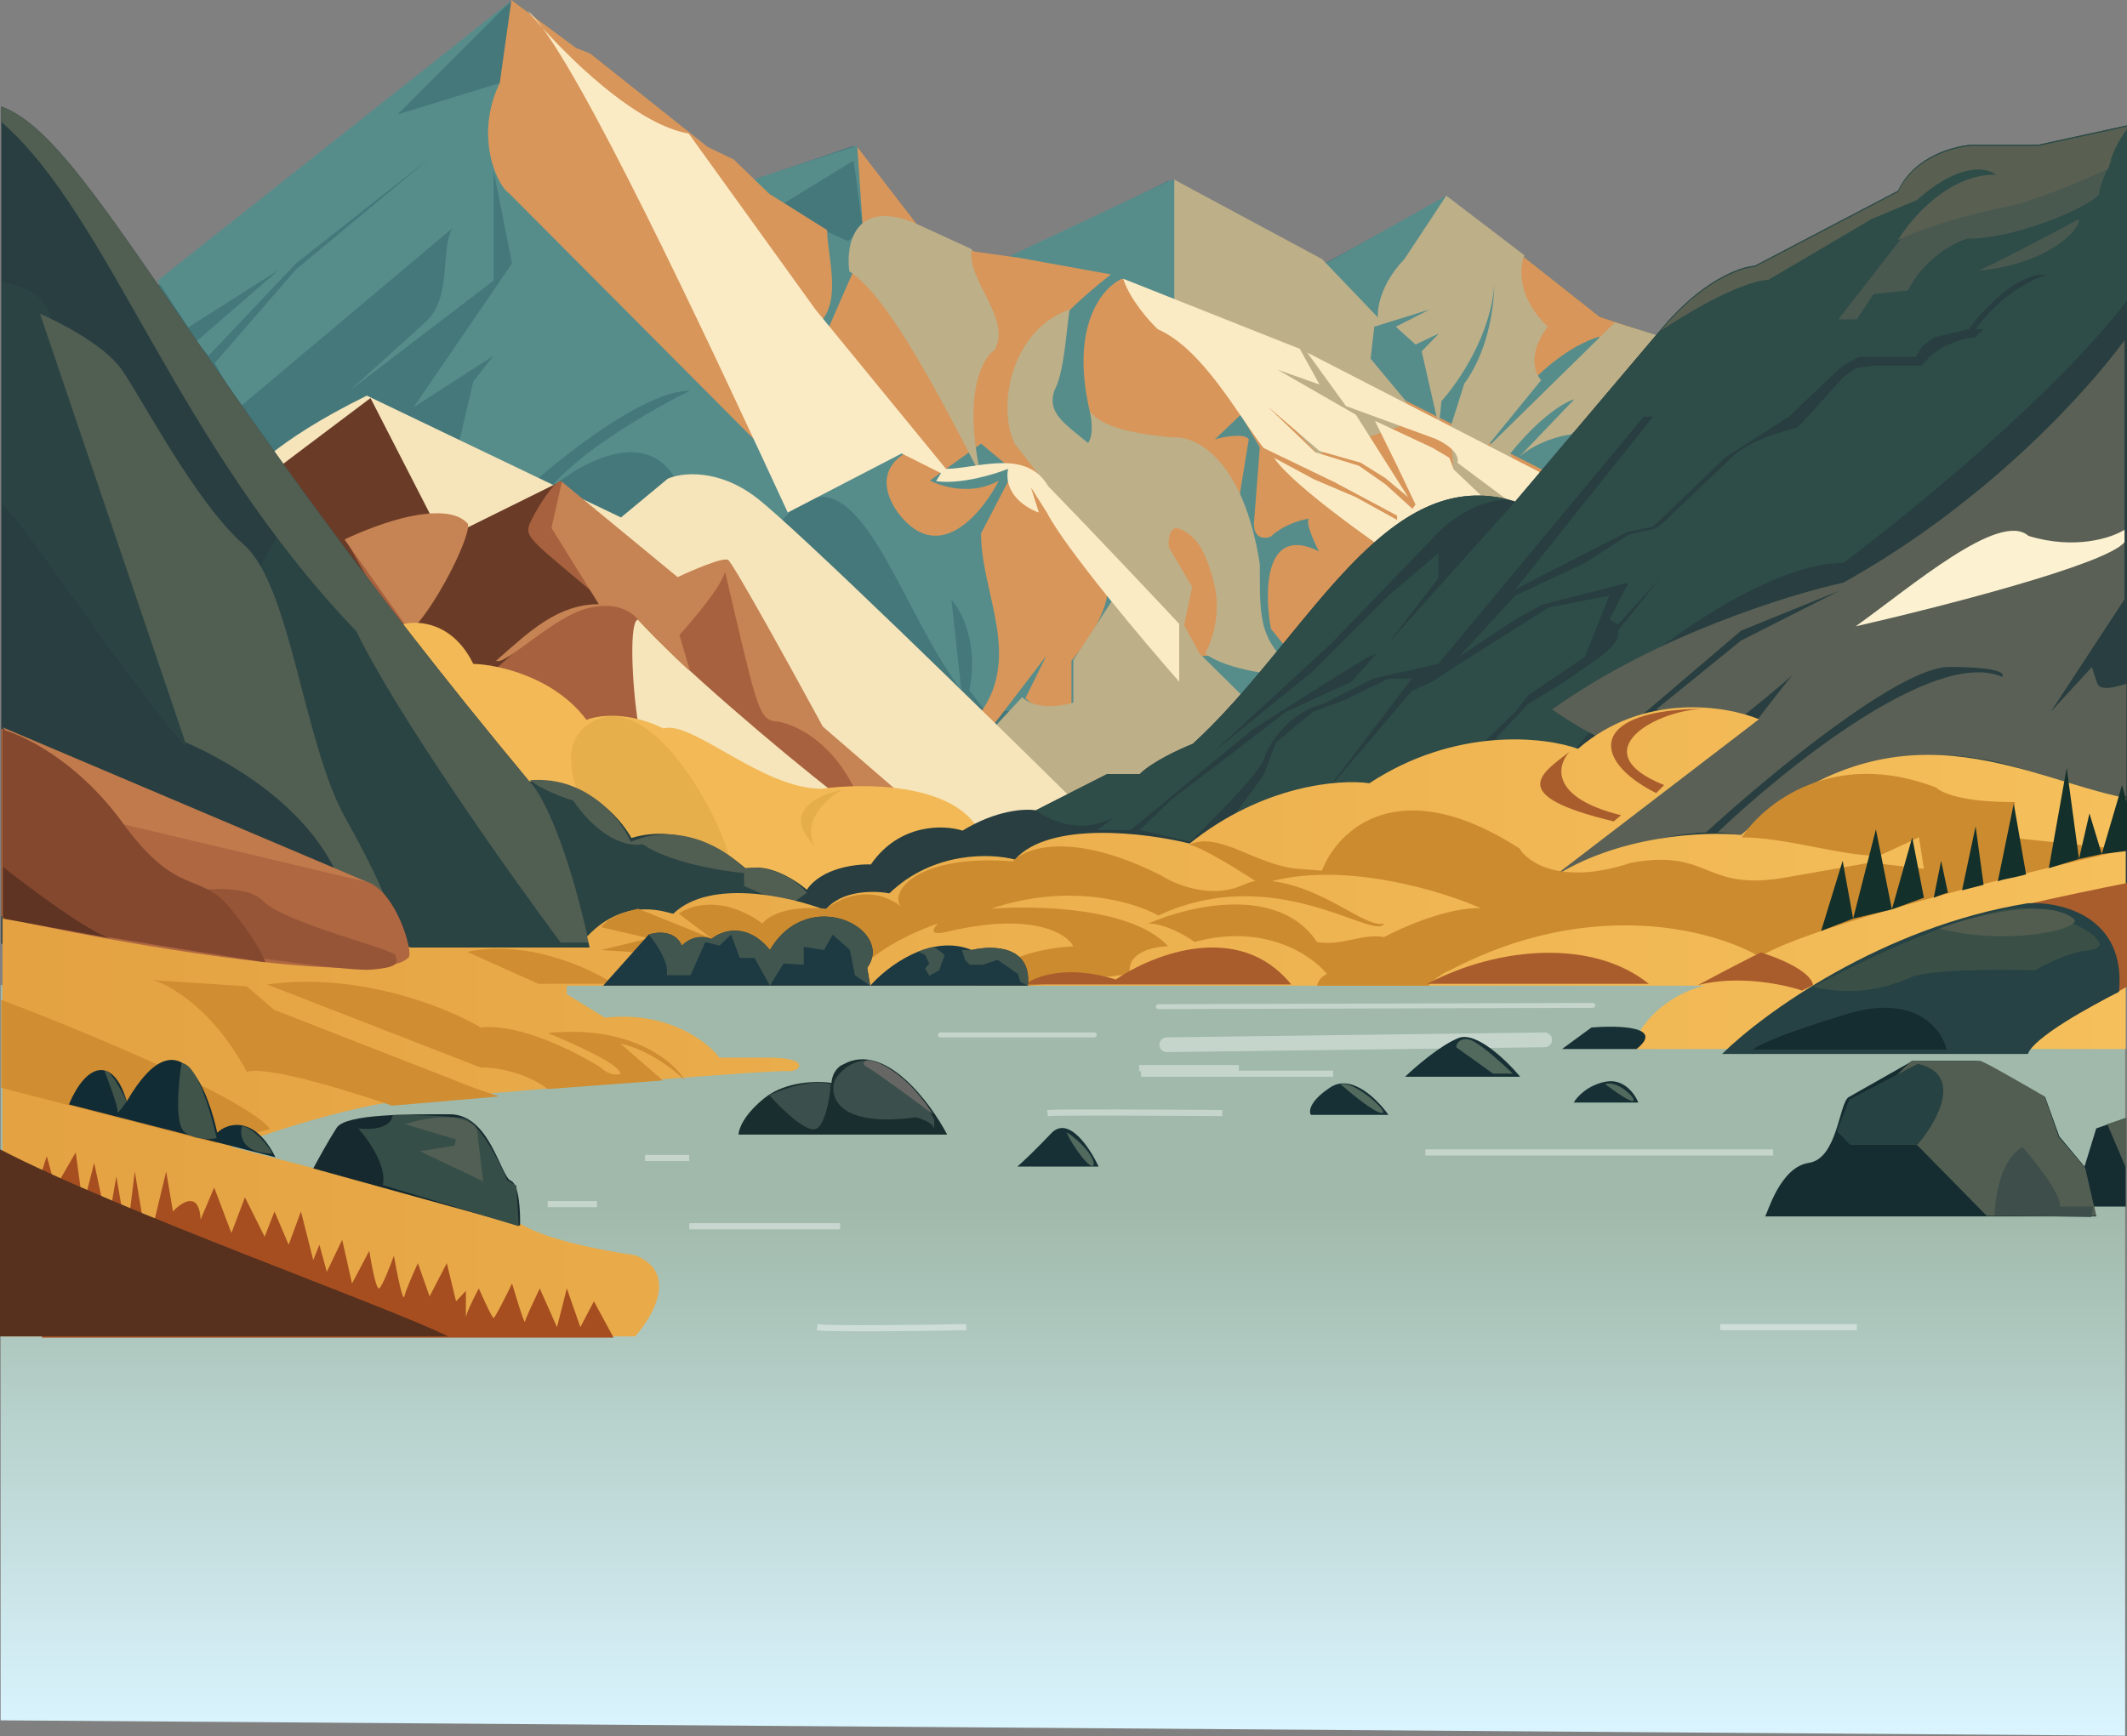 <svg width="1728" height="1411" viewBox="0 0 1728 1411" fill="none" xmlns="http://www.w3.org/2000/svg">
<rect x="0" y="0" width="1728" height="1411" fill="#808080" stroke="none"/>
<path d="M1726.5 800.5H0.5V1398L1726.5 1410.5V800.5Z" fill="url(#paint0_linear_33_131)"/>
<path d="M1294.01 817L941.006 818.051" stroke="white" stroke-opacity="0.4" stroke-width="4" stroke-linecap="round"/>
<path d="M947.922 849L1254.92 845" stroke="white" stroke-opacity="0.4" stroke-width="12" stroke-linecap="round"/>
<path d="M764 841H889" stroke="white" stroke-opacity="0.4" stroke-width="4" stroke-linecap="round"/>
<path d="M560 996.5H682.5M664 1078.5C672 1080.1 748 1079.17 785 1078.5M524 941H560M851 904.5C857 903.7 948.167 904.167 993 904.5M927 872.5H1083M925.5 868H1006.5M1158 936.5H1440.5M1397.5 1078.5C1408.7 1078.5 1476.17 1078.5 1508.5 1078.5M445 978.5H485" stroke="white" stroke-opacity="0.4" stroke-width="5"/>
<path d="M416.5 0.5C323.5 76.5 135.6 229.2 128 232V682H1443.5V304.5L1296.5 256.5L1246 215L1174.5 160.5L1074.5 215L949 147L776 232L693.5 118.5L610 147L416.5 0.5Z" fill="#44787B"/>
<path d="M128 228L416 0L323 93L406 67.5L689 196L701 185.5L693.5 130.5L635.5 166L611.5 146L696 118.5L773 230.5L952 146L1075.5 215L1175 159L1300.5 258.5L1392 286.5L1109.5 597L799.5 576.5L787.5 561C795.1 522.6 781 496 773 487.5L781 561C725 487.5 692 339 626 435L553 398C531 342.8 472.5 375 446 398C470 366.8 532.333 331.333 560.5 317.5C524.9 317.5 460 368.167 432 393.5L372 363.5L384.5 310L401 289L336 331L416 214L401 139V228L284 317.5L346.5 261C367.5 240.5 357.5 203 367.5 185.5L194.5 331L174.5 295L240.5 219L351 127L240.5 214L169.5 289L159.5 277.5L227 219L153 266L128 228Z" fill="#568D8B"/>
<path d="M468 39L415.5 0L406 67.5C385.6 109.1 403 150 413.5 157L624 368.5L741.5 365C707.1 380.6 722.167 409.5 734 422C765.6 456.8 798.833 415.5 811.5 390.5C790.129 402.9 765.262 395.667 755.5 390.5L797 360.5L823.5 382.5L797 433.5C797 483.5 833 537 792 585L804.5 592.5L850 533L833 567.5C845 579.5 863 575.167 870.5 571.5V537C901.3 500.6 902.333 476.167 899 468.5L842.5 378.5C782.1 332.5 854.5 260.5 902.5 223L828 209.5L792 204.5L745 182.5L696.5 119.5L702 200.5L672 269L667.5 260.5C683.5 242.1 672 207 672 187L625 157.5L596 129.5L575 119.5L479.5 43.5L468 39Z" fill="#D8965A"/>
<path d="M889 348C865.8 269.2 894.333 234.167 911.5 226.5L1071.5 290L1271.5 391L1299.5 273.5C1273.9 281.1 1250.17 303.333 1241.5 313.5L1219.5 253.5L1235 206.5L1299.5 257.5L1348.5 273.5L1276.5 409.5L1059.5 544.5L1032.5 511C1027 480.833 1027.1 426 1071.5 448C1067.5 440.333 1060.3 424.3 1063.5 421.5C1057.33 422.333 1042.5 426.4 1032.5 436C1027.17 438.167 1017 438.3 1019 421.5L1023.5 363.5L1008 337L987 357C994.667 354.833 1010.9 351.8 1014.5 357L1004 421.5L987 533H976L911.5 566L889 348Z" fill="#D8965A"/>
<path d="M869 251.5C866.5 265.167 864.9 302.7 856.5 317.5C851 335 862.8 342.8 884 360C887.167 355.167 888 347.5 885.5 334C890.403 342 907.2 351.9 954 355.5C971.667 354.333 1010.3 373.3 1023.5 458.5C1023.5 506 1022.5 521.2 1058.5 550C1039.5 549.5 997 545 979 531C984 522.667 992.5 499.8 986.5 475C979 444 970 435 959 430C950.2 426 949 438 949.5 444.5L968.5 477L962 508L974.5 531L1023.5 579.5L1187.5 494.5L1178.5 347L1189.5 312C1208.21 286.158 1213.56 253.386 1213.99 230.31C1211.79 270.663 1185.75 309.67 1171 326L1169 347L1155 285.5L1169 271L1150 280L1134 265.5L1161.5 251.5L1116.5 265.5L1113.5 291.5L1141 324.5L1150 342L1070.75 369.25L954 244V146L1074 210.5L1119.5 258C1118.67 250.5 1121.8 230.5 1141 210.5L1175 159L1238.5 207.5C1233.5 218.5 1233.9 243.5 1257.5 265.5C1250.67 273.667 1240 293.8 1252 309L1203.5 368.5L1312 262L1356 275.5L1276.5 353C1268.67 353.833 1249.3 358.6 1234.5 371L1279 324.5C1272 326.333 1251.8 337.7 1227 368.5L1244 412.5L1187.5 621.5L872 677L803.5 595.5L830.5 566.5C834.167 570.833 847.6 577.8 872 571V536.5L912 475L824 360C810 330 821.5 268 869 251.5Z" fill="#BDAF88"/>
<path d="M741.5 180.5C693.5 162.1 687.167 199.5 690 220.5C718.5 238.5 757 308.6 797 387C781.8 319.8 798.5 290.167 808 284.5C822.5 259 785 228 789.5 202.5L741.5 180.5Z" fill="#BDAF88"/>
<path d="M440.978 22.97C436.194 17.669 431.987 12.764 428.5 8.5C431.991 11.466 436.189 16.386 440.978 22.97C470.034 55.169 520.346 101.974 559.5 108.5L662.5 251.5L768.5 381C793 381 833.5 364 851.5 395C883.833 428.167 949.6 497.8 958 507V554C928.5 520.411 865.7 445.887 850.5 416.5L837.5 396L844 416.5C834 413.167 815 401.4 819 381C807.833 385.5 780.5 393.8 760.5 391L764.5 384.5L732.5 368.5L640 416.5C588.5 305.194 487.214 86.542 440.978 22.97Z" fill="#FBEBC5"/>
<path d="M1056 283.5L912.5 226.5C917.7 242.9 933.333 260.667 940.5 267.5C977 283.5 1005.5 337 1026.5 364L1084.5 392L1135 419V422.5L1101.5 404L1067.5 389.5L1035 372C1051 396 1127.67 449.333 1164 473L1263 429L1250.5 383.5L1062 286.5L1093.5 330L1166 356.5C1183.6 364.5 1185.33 372.833 1184 376L1229.5 410L1224 417.5L1211 410L1181 381.5L1177.5 372L1164 364L1117 342L1135 378.5L1150 410L1147.5 413.5L1125.5 393.5L1104 378.5L1068.5 367.5L1029.5 330L1072 366.5L1105.5 376L1125.5 388.5L1144 404L1101.5 337L1038 300.5L1072 312.5L1056 283.5Z" fill="#FBEBC5"/>
<path d="M298 321.5C219 360.5 205 385 188.5 394.5L244 682L672 744L881 659C805 583.833 645.2 427.6 614 404C582.8 380.4 553.333 384.167 542.5 389L504.5 420.5L298 321.5Z" fill="#F6E4BA"/>
<path d="M301 323.5C272.833 344.667 215.5 387.8 211.5 391L388.5 640L481.5 558.5L518.5 486.5L494.5 465.5L456 391L360 438.5L301 323.5Z" fill="#6A3B27"/>
<path d="M348.5 419C336.9 415 298.333 430 280.5 438L378.5 612.5L518.5 588.5C513.3 556.1 511 503.5 518.5 503.5C548 537.5 638.333 614 678 644.5L703 641L662.5 591.5L590 459.5L551 479.5L458.5 423.5C458.167 413 460.7 391.4 455.5 391C450.3 390.6 434.833 414.667 430 426.5C426 437 434.5 441.5 492.5 490.5L465.5 495.5L431.5 518L373 570L321 487.5C340.2 458.7 352 424 348.5 419Z" fill="#A7613E"/>
<path d="M280 438.5C305.833 425.833 362 405.5 380 425.5C383.5 432.5 358 486.5 336 510.5L374.992 559.99L403 536.995C429.73 513.358 453.021 491 486.5 491L448 429L456.5 391.5L550.5 469C562.5 463.333 587.5 452.6 591.5 455C595.5 457.4 644.5 546.333 668.5 590.5L731 644.5L694 640.5C673.2 598.9 641.667 586.833 628.5 586C616 583.5 614 571 589 464.5C587 475.3 563.5 503.333 552 516L560.5 545C558.1 544.2 531.833 517.667 519 504.5C515.333 498.632 502.1 488.317 478.5 494C449 501.104 411 540.995 403 536.995C394.201 544.775 385.03 552.694 375 560L374.992 559.99L369.5 564.5L280 438.5Z" fill="#C68353"/>
<path d="M384.5 539.5C367.7 505.1 338.833 503.833 326.5 507.5L384.5 705.5L745.5 767.5L795.5 675C774.3 636.2 701.333 636.167 667.5 641C619 641 562 585 539 592C509.8 577.6 485.167 581.333 476.5 585C450.1 549.8 404.167 540 384.5 539.5Z" fill="#F2B956"/>
<path d="M684 642C672.333 648.333 651.5 666.2 661.5 687C634.3 659.4 665.167 645.5 684 642Z" fill="#E6AE4A"/>
<path d="M484.5 585C432 608.5 496.5 691 496.5 695.5C527.167 709.333 589.7 732.4 594.5 714C600.5 691 537 561.5 484.5 585Z" fill="#E7AF4B"/>
<path d="M1656.5 117.5L1730 101.5V755L1 767V86.5C73 113 148.5 296.5 430 635C474 631 503.667 664 513 681C553 668.6 592 692.833 606.5 706.5C623.3 700.5 646.167 715 655.5 723C667.5 705.4 695.167 702 707.5 702.5C730.7 668.9 766.833 670.167 782 675C809.2 658.2 833 657 841.5 658.5L899.5 629H926C936 619 958.833 608.5 969 604.5C1062 519.5 1124.5 374.5 1231 407.5L1349.5 267.5C1382.3 227.9 1413.83 216.667 1425.5 216L1542 155C1555.6 126.2 1589 118 1604 117.5H1656.5Z" fill="#283E40"/>
<path d="M1656.5 117.5L1730 101.5V241.5C1673.2 317.9 1551.33 417.333 1497.5 457.5C1446.3 457.5 1373.17 506.5 1343 531L1275.5 614.5L994.5 673.5L1026.5 630L1036.5 603.5L1066.5 578.5L1093 568.5L1128 551.5H1147L1075 646L1147 561.5L1163.5 554L1189.5 537L1258.5 493.5L1307.5 484L1287.5 534L1241.5 565L1231 578.5L1198 610.5H1205.5L1241.5 572L1271 554L1299.5 534C1314.3 523.6 1315.67 515.333 1314.5 512.5L1348.5 470L1314.5 507.5L1307.5 503.5L1323 473.5L1252.5 491.5L1231 503.5L1185 534L1231 484L1287.5 457.5L1323 434.5L1345 429.5L1351.5 424.5L1407 371.5C1419.8 358.7 1448 350.167 1460.5 347.5L1497.5 306.5L1508 299L1524 297H1561.5C1573.5 280.2 1595.5 274.667 1605 274L1611.5 267.5H1605C1625 239.5 1651.67 226.5 1662.5 223.5C1639.7 220.7 1611 251.667 1599.5 267.5L1585 271L1571.5 274L1561.5 281.5L1556.5 290H1519.5H1510.5L1497.5 297L1487 306.5L1453.5 338.5L1402 371.5L1343 428L1321.5 432.5L1231 479L1343 338.5H1335.5L1168.5 539.5L1115.5 551.5L1075 572C1047 579 1030.5 604.5 1026.5 617.5C1023.3 627.9 985.5 666.167 967 684L926 674.5L952.5 649L998 614.5L1044.5 578.5L1098 554L1118.5 531L1111.5 534C1092.3 545.2 1040.83 578 1017.5 593L918.5 674.5H891.5L905.883 663.579C879.774 678.667 852.968 667.388 841.5 658.5L899.5 629H926C936 619 958.833 608.5 969 604.5C973.573 600.321 978.072 595.996 982.506 591.555C1066.49 507.438 1127.2 381.434 1224.8 405.766C1225.37 405.907 1225.93 406.053 1226.5 406.204C1198.1 405.167 1172.67 426.969 1163.5 438L1082 522.5L986.5 610.5L1066.5 545.5L1128 484L1168.5 449.5V470L1128 522.5L1231 407.5L1349.5 267.5C1382.3 227.9 1413.83 216.667 1425.5 216L1542 155C1555.6 126.2 1589 118 1604 117.5H1656.5Z" fill="#2E4C48"/>
<path d="M1705.5 157C1705.5 151.4 1712.17 136.667 1715.5 130L1640.5 141L1562 171.5L1493.5 259.5H1508.5L1522 239L1550 236C1563.2 210 1587.5 197.167 1598 194C1642 194 1705.5 164 1705.5 157Z" fill="#4A5950"/>
<path d="M1606.63 219.989C1610.9 219.366 1663.13 191.841 1689 178C1689.26 189.324 1659.16 215.557 1606.63 219.989C1606.58 219.996 1606.54 220 1606.5 220C1606.54 219.996 1606.59 219.993 1606.63 219.989Z" fill="#4A5950"/>
<path d="M1656.5 118.5L1730 102.5C1725.5 107.667 1715.8 121.8 1713 137C1695.83 145.167 1655.2 162.8 1630 168C1613 171.167 1571.6 181 1542 195C1552.83 177 1583.9 141.2 1621.5 142C1614.5 136 1591.9 131.7 1557.5 162.5L1520.5 178L1436.5 227.5C1428.67 227.167 1400.3 234.9 1349.5 268.5C1382.3 228.9 1413.83 217.667 1425.5 217L1542 156C1555.6 127.2 1589 119 1604 118.5H1656.5Z" fill="#596052"/>
<path d="M197.5 486.5L228.5 429.5L415 632.5L476 647.5L511.5 683L607.5 709L643 746L619 771C461.833 780.167 312.9 802.4 308.5 800C304.1 797.6 302.667 756.667 302.5 736.5L197.5 486.5Z" fill="#2A4343"/>
<path d="M1 86.5C73 113 148.5 296.5 430 635C438 642 458.9 678 478.5 766H455.5C413.833 710 322.3 581 289.5 513C141 358 89.881 176.5 1 99V86.5Z" fill="#515E52"/>
<path d="M1.5 229.5C13.667 230.833 38.6 238.5 41 258.5C55.167 270 85.2 303.1 92 343.5C108.5 367.5 145.6 416.1 162 418.5C172.667 424.167 192.6 440.5 187 460.5C180.529 483.61 175.34 521.674 190.391 543.491C192.017 545.294 193.4 546.999 194.5 548.5C192.988 546.95 191.622 545.275 190.391 543.491C181.183 533.279 164.179 519.94 146.5 523C140 524.125 142 540.2 156 561C159.167 571.5 162.4 595.2 150 606C95.5 542 9.1 410.4 1.5 410V229.5Z" fill="#2B4443"/>
<path d="M99 300.5C85.4 280.9 49 262 32.5 255L150.5 603C251.7 648.6 279.667 711.333 281 737L323 756.5C320.5 746.5 308.6 714.3 281 665.5C246.5 604.5 236.5 476 198 442.5C159.5 409 116 325 99 300.5Z" fill="#515E52"/>
<path d="M604.5 705.5C630.1 702.3 649.167 717.5 655.5 725.5L641 736L604.5 720V709.5C585.833 707.833 543.2 700.8 522 686C513 688.333 489.1 684.5 465.5 650.5C458 648.333 440.5 642 430.5 634C476.9 630.4 504.5 665.833 512.5 684C553.7 666.8 591 691.167 604.5 705.5Z" fill="#515E52"/>
<path d="M1497.5 473.5C1617.5 406.7 1698.5 314.167 1726 276.5V487L1666 578.5L1699.5 542C1700 543.833 1701.6 549.1 1704 555.5C1706.4 561.9 1719.83 558.167 1727.5 555.5V647C1718.7 649.8 1678 636.833 1657.5 630C1539.9 584.8 1446.5 643.833 1414.5 679C1408.58 677.507 1402.17 676.694 1395.43 676.445C1447.78 626.4 1571 526 1626.5 550C1629.17 547.333 1624.3 542 1583.5 542C1542.7 542 1434.83 631.63 1386 676.445C1341.72 677.969 1287 699.864 1261 713C1279.4 686.6 1379 617.667 1426.5 586.5C1434.62 575.825 1448.11 558.34 1456.07 548.715C1445.2 558.54 1423.16 576.424 1410.5 586.5L1345.5 576.5L1414.5 520.5L1494.5 480L1414.5 512.5L1309.5 602C1299.5 602 1273 585 1261 576.5C1343.4 517.3 1453 483.167 1497.5 473.5Z" fill="#5A6055"/>
<path d="M1648 435.5C1624.4 414.7 1552.5 477 1507.5 509C1574.67 493.667 1712.4 458.5 1726 440.5V430.5C1715.83 437 1686 447.1 1648 435.5Z" fill="#FCF2D1"/>
<path d="M1414.5 678.5C1541.5 564 1643.5 632 1727 648.5V852.5H1327L1333.5 836C1349.5 812.4 1374.83 802.833 1385.5 801H460.5V808L491.5 827C542.3 821.4 574.667 846.333 584.5 859.5H628C658 860.3 650 870.5 641.5 870.5C631.5 868.9 447.667 884.167 357 892C307 891.2 223.5 918.333 188 932L419.5 992C437.1 1006.4 491.167 1016.67 516 1020C551.2 1034 530.667 1069.83 516 1086H2V698.5L334 770H479L477 761C509 727 543.5 742.5 547 742.5C577 713.7 641.833 728.5 670.5 739.5C683.7 723.1 710.667 723.667 722.5 726C758.1 691.6 805.333 693.333 824.5 698.5C852.5 666.9 930.833 676.667 966.5 685.5C1025.7 637.9 1088.5 633 1112.5 636.5C1182.5 590.5 1254.67 598.667 1282 608.5C1335.2 562.5 1402.17 573.333 1429 584.5L1260 714C1314 678.4 1385.5 675.5 1414.5 678.5Z" fill="url(#paint1_linear_33_131)"/>
<path d="M1415 680.5C1432.5 653.5 1488.6 607.6 1573 640C1577.16 644.447 1595.5 652.056 1637 651.792L1631.5 680.5L1727 690.5C1645.33 708.833 1471.5 751.9 1429.5 777.5C1393.5 756 1292.8 728.1 1178 788.5C1175.5 789.167 1168.5 792.6 1160.5 801H1070C1070.33 798.833 1072.4 793.9 1078 791.5C1065.83 776.333 1027.3 749.9 970.5 765.5C963.667 760.5 946.6 750.5 933 750.5C965.667 736 1038.8 718.7 1070 765.5C1090.5 769 1106.5 758.3 1124.5 761.5C1139.67 753.333 1176.6 737.2 1203 738C1171.83 724.167 1094.3 700.4 1033.5 716C1078 722 1109 754.5 1124.5 750.5C1117 765.5 1036.5 699.5 941 744C922.167 733.167 868.6 716.9 805 738.5C841.167 735.5 920.6 737.4 949 769C937.333 769.167 914.8 773.9 918 791.5L836.5 801H795C800.333 791.5 823.2 771.8 872 769C866.5 758.333 838.4 741 770 757C763.5 758.833 752.8 760.1 762 750.5C748.667 754.833 717.6 768 700 786L488.5 772L527.5 762.5L488.5 753.5C490.333 750.167 498.9 742.5 518.5 738.5L578 762.5L551.5 742.5C560.833 735.5 587.5 727.3 619.5 750.5C623 745.167 638.3 735.3 671.5 738.5C681.523 729.932 707.288 718.04 732.188 736.678C721.652 725.428 744.979 693.592 823 700C833.167 688.667 871.5 675.1 943.5 711.5C954.833 718.833 983.8 730.7 1009 719.5C1011.5 718.333 1017.2 716 1020 716C1005.5 706.5 974.4 687.3 966 686.5C990.5 675 1020 703 1054 706L1074 707.5C1086.33 675 1135.7 625.9 1234.5 689.5C1241.33 701.167 1269.1 719.8 1325.5 701C1390 689.5 1383.8 725 1451 713L1519.5 701L1563 706L1559 680.5L1526.5 695.5C1495 695.5 1451 680.5 1415 680.5Z" fill="#CC8B2F"/>
<path d="M1352 638C1284 610.8 1346.5 576 1386 576C1290.5 576 1291.9 617.7 1345.5 644.5L1352 638Z" fill="#AA5D2C"/>
<path d="M906.5 796C866.5 783.6 840.833 793.5 833 800H1049C1006.6 747.6 936.333 775.5 906.5 796Z" fill="#AA5D2C"/>
<path d="M1473 800.5C1471 788.9 1443.83 778 1430.5 774C1424.67 776.833 1406.3 786.1 1379.5 800.5C1412.3 792.1 1449.5 800 1464 805L1473 800.5Z" fill="#AA5D2C"/>
<path d="M1159.5 799.5H1339.5C1295 763.5 1218.7 768.3 1159.5 799.5Z" fill="#AA5D2C"/>
<path d="M1317 662.5C1259 648.1 1264.83 622.167 1275 611C1251.5 629 1223.5 646.5 1311 667.5L1317 662.5Z" fill="#AA5D2C"/>
<path d="M1575.5 755.5C1591.1 745.9 1684 726.167 1728.5 717.5V801.5L1665.5 836.5L1575.5 755.5Z" fill="#AA5D2C"/>
<path d="M200.5 801.5L124 796.5C138.333 800.333 173.7 820.6 200.5 871C216.9 865.8 286 887.167 318.5 898.5L405.5 891L387.5 885L222.5 820.5L200.5 801.5Z" fill="#D08D31"/>
<path d="M390.5 867.5L217 800C291.8 789.6 363.833 819 390.5 835C422.1 831.4 468.667 855.167 488 867.5C495.2 874.3 501.667 873.667 504 872.5C504 865.033 464.667 847.389 445 839.5C512.2 832.7 547.333 862.333 556.5 878C535.7 858 512.833 849.667 504 848L538.5 878L445 885C425.4 870.2 400.5 867.167 390.5 867.5Z" fill="#D08D31"/>
<path d="M219.5 917.5C199.9 892.3 65.667 837 1 812.5V884L176 929L219.5 917.5Z" fill="#D08D31"/>
<path d="M437.5 799.5L379.5 773.5C427.5 763.1 478.833 786.5 498.5 799.5H437.5Z" fill="#D08D31"/>
<path d="M769.5 922H600C600 917.667 604.3 905.6 621.5 892C638.7 878.4 664.667 878.333 675.5 880C676.3 870.4 682.167 866 685 865C718.6 846.2 755.333 895.167 769.5 922Z" fill="#192E2E"/>
<path d="M490 801L527 759.5C533.667 757.167 548.4 755.7 554 768.5C557.167 764.833 566.4 758.6 578 763C586 756.333 606.7 748.8 625.5 772C657 718.5 727.3 755.3 704.5 786.5L707 801C720.5 785.667 755.9 758.4 789.5 772C806.167 768 838.6 768.2 835 801H707H490Z" fill="#1D3942"/>
<path d="M527 759.5C533.667 757.167 548.4 755.7 554 768.5C557.167 764.833 566.4 758.6 578 763C586 756.333 606.7 748.8 625.5 772C657 718.5 727.3 755.3 704.5 786.5L707 801C714.542 792.434 728.92 780.142 746 773.334C750.191 771.663 754.545 770.323 759 769.448C768.888 767.507 779.277 767.862 789.5 772C806.167 768 838.6 768.2 835 801L829 798L827 791.5L810.5 780L798.5 784H788L784 780L781.5 772H789.5C779.277 767.862 768.888 767.507 759 769.448L767.5 776L763 788.5L755 793L751.5 787L755 783L751.5 776L746 773.334C728.92 780.142 714.542 792.434 707 801L694.5 792.5L690.5 772L676.5 759.5L669.5 772L653 769.448V784L636.5 783L625.5 801L613 778.5H601L594 759.5L584.5 768.5L573 765.5L561 792.5H541.5C544.3 783.7 533 766 527 759.5Z" fill="#41564E"/>
<path d="M1647.5 856.5C1651.9 843.3 1698.67 817.333 1721.5 806C1727.5 744.8 1674.67 732.5 1647.5 734C1528.7 753.2 1432.33 823.667 1399 856.5H1647.5Z" fill="#274244"/>
<path d="M1469.5 945C1446 948.5 1436 986 1434 988.5H1703L1701.12 980.5H1727V908.5L1703 917L1693.5 948L1673 923.5L1661.5 891.5L1605.5 862H1554C1539.33 870.333 1508.4 887.9 1502 891.5C1494 896 1493 941.5 1469.5 945Z" fill="#152D31"/>
<path d="M1727.5 908.5L1712 913.5L1727.5 950V908.5Z" fill="#535E52"/>
<path d="M1503.5 930L1493 919.5L1553 862H1608.5C1610.9 862 1644.5 881.333 1661 891L1672.5 924L1694 949L1703 988H1614L1557 930H1503.5Z" fill="#535E52"/>
<path d="M1492.5 918.5L1502.5 893.5L1558 864.5C1595.6 872.9 1573.67 911.667 1558 930H1502.5L1492.5 918.5Z" fill="#274242"/>
<path d="M1643 932C1621 945.5 1620.5 985.5 1620.5 987.5L1699 989L1700.5 980.5H1673.5C1675.1 971.3 1653.83 944.333 1643 932Z" fill="#3E4F4B"/>
<path d="M1581.5 853H1424C1426.33 850.333 1444.9 840.8 1500.5 824C1556.1 807.2 1577.67 836.333 1581.5 853Z" fill="#152D31"/>
<path d="M1658.5 740C1624.5 727.6 1520.67 776.167 1473 802C1509 810 1534.5 802 1553 794C1567.8 787.6 1626.17 787.667 1653.5 788.5C1661.17 783.833 1680.2 774.1 1695 772.5C1709.8 770.9 1706.17 765.167 1702.5 762.5C1702 760.167 1692.5 752.4 1658.5 740Z" fill="#3A5046"/>
<path d="M1575.5 754.5C1602.67 744.5 1662.5 728.9 1684.5 746.5C1694.5 754.5 1631.1 769.3 1575.5 754.5Z" fill="#525D50"/>
<path d="M1479.5 756.5L1497 699.5L1505.5 746.5L1524 674L1537 739L1553.5 680.5L1563 729.5H1571L1577 699.5L1582.5 725.5L1594 723.5L1605 671.5L1611.5 719L1623 716.5L1636 653L1646 710.5L1664.5 705.5L1679 624L1689 698L1697.5 661L1707.5 694L1724 638L1728 653V691.5L1707.5 694L1689 698L1664.5 705.5L1646 710.5C1639.17 712.833 1623.31 715 1623 716.5L1611.5 719L1594 723.5L1582.5 725.5C1581.3 725.5 1574.33 728.167 1571 729.5H1563L1537 739L1505.5 746.5L1479.5 756.5Z" fill="#13302B"/>
<path d="M296 716C276 711.6 91 631.5 1 592V744.5C30.5 754.5 305.5 807 332 778C336.117 773.495 321 721.5 296 716Z" fill="#AE6741"/>
<path d="M299 717L2 591L73.5 663.5L299 717Z" fill="#C07A4B"/>
<path d="M213.5 732C199.1 717.2 156.833 722.833 137.5 727.5L104.5 762.5C161.333 771.667 280.2 789.6 301 788C327 786 322 781.5 321.5 776.5C321 771.5 231.5 750.5 213.5 732Z" fill="#975537"/>
<path d="M99.5 668.5C63.5 618.9 19.5 597.5 2 593V745C14.4 750.2 149.5 771.833 215.5 782C214.5 777.833 207.5 763.3 187.5 738.5C162.5 707.5 144.5 730.5 99.5 668.5Z" fill="#84482F"/>
<path d="M90 762.5C72.8 758.1 24.5 722 2.5 704.5V746.5L90 762.5Z" fill="#5F3423"/>
<path d="M1287 852L1306 835H1293L1270 852H1287Z" fill="#52695D"/>
<path d="M675 881C659.4 876.6 635.167 885.167 625 890C634.167 900.333 654.5 920.3 662.5 917.5C670.5 914.7 674.167 892 675 881Z" fill="#3B504C"/>
<path d="M729.5 875C704.7 849.8 684.833 866.5 678 878C673.667 891.5 680.8 916.4 744 908C749 909.167 759 912.8 759 918V910.5C759.5 909.167 754.3 900.2 729.5 875Z" fill="#3B504C"/>
<path d="M758 905.5C736.4 871.9 713.667 862.167 705 861.5C702.5 862.167 699 864.3 705 867.5C711 870.7 742.833 894.167 758 905.5Z" fill="#666764"/>
<path d="M892.5 948H826.5C829.833 945.167 840 935.8 854 921C868 906.2 885.5 932.833 892.5 948Z" fill="#163035"/>
<path d="M1128 906H1065C1063.17 903.167 1063.8 894.7 1081 883.5C1098.2 872.3 1119.5 893.833 1128 906Z" fill="#163035"/>
<path d="M1331 896H1278.5C1281 891.5 1289.7 881.8 1304.5 879C1319.3 876.2 1328.33 889.167 1331 896Z" fill="#163035"/>
<path d="M1235 875H1141.5C1150 866.833 1170.6 849.1 1185 843.5C1199.4 837.9 1224.33 862.167 1235 875Z" fill="#163035"/>
<path d="M866.5 920C870.167 930 888.5 955.008 888.5 945.5C888.5 939.5 877.5 927 866.5 920Z" fill="#52695D"/>
<path d="M1089 881C1097.67 888.667 1116.5 904.1 1122.5 904.5C1130 905 1100.5 878 1089 881Z" fill="#52695D"/>
<path d="M1304 881C1311 886.333 1325.4 896.5 1327 894.5C1329 892 1313.5 877.5 1304 881Z" fill="#52695D"/>
<path d="M1192.5 844.5C1185.3 843.7 1183.17 848.5 1183 851L1213 872.5H1229C1219.83 863.5 1199.7 845.3 1192.5 844.5Z" fill="#52695D"/>
<path d="M1293 835L1269 852.5H1329.5C1352.7 834.1 1314.83 833.167 1293 835Z" fill="#163035"/>
<path d="M415 959.5C421.8 962.3 422.833 985 422.5 996L254.5 949.5C258.333 942.333 267.5 925.7 273.5 916.5C281 905 333 905.5 365.5 905.5C398 905.5 406.5 956 415 959.5Z" fill="#16292E"/>
<path d="M103 895C92.6 859.4 71 862 56 897.5L223.809 940.451C206.609 906.051 184.667 912.5 176.5 920.5C170.9 894.5 148 817.5 103 895Z" fill="#122C35"/>
<path d="M291 917C313.4 919.4 319 910.667 319 906C332.333 906 362.3 906.5 375.5 908.5C388.7 910.5 405.333 943 412 959L419.5 963.5L421.5 996.5L311 963C314.6 947.8 299.167 926 291 917Z" fill="#364E48"/>
<path d="M370.5 926L329 913.5C367.8 901.9 384.167 911.333 387.5 917.5L392.5 960L341 935.5L369 931L370.5 926Z" fill="#525F54"/>
<path d="M95.5 903.5C96.3 900.7 88.833 880.333 85 870.5C88.6 867.7 98.5 885.667 103 895C100.167 899 94.7 906.3 95.5 903.5Z" fill="#405449"/>
<path d="M196.5 915.5C194.5 922.667 196.6 937.1 221 937.5C217 927.5 200 913.5 196.5 915.5Z" fill="#405449"/>
<path d="M149.5 919.5C141.9 912.7 145 879.667 147.5 864C159.9 864 171.667 904.667 176 925C170.333 926 157.1 926.3 149.5 919.5Z" fill="#405449"/>
<path d="M38 939.5L34 952V1087H498.5L482.5 1057.5L471.5 1078.5L460.5 1047L452.5 1078.5L438.5 1047C434.667 1055 426.9 1071.6 426.5 1074C426.1 1076.4 419.333 1054.33 416 1043C411.5 1052.33 402.2 1071 401 1071C399.8 1071 392.5 1055 389 1047C385.5 1053.5 378.5 1067.4 378.5 1071V1049L370.5 1057.5L363 1026.5L349 1053.5L339.5 1026.5C336.333 1033.33 329.7 1048.3 328.5 1053.5C327.3 1058.7 322.333 1033.67 320 1020.5C317 1028.83 310.4 1045.8 308 1047C305.6 1048.2 301.667 1027.17 300 1016.5L286 1043L278 1007.5L265.5 1033.5L259.5 1011.5L254.5 1024L244.5 984.5L234.5 1011.5L223 984.5L215 1005L199 973L188 1002L174 965L163 991C161.8 967.4 147.5 976.833 140.5 984.5L135 952L120 1014.5L109.5 952L103 1005L94.5 956L87.5 996.5L76.5 945L67.5 980.5L61.5 936.5L45 965L38 939.5Z" fill="#A64E20"/>
<path d="M364 1086C315.2 1061.6 96 984 0 934V1086H364Z" fill="#57311E"/>
<defs>
<linearGradient id="paint0_linear_33_131" x1="863.5" y1="800.5" x2="863.5" y2="1410.5" gradientUnits="userSpaceOnUse">
<stop stop-color="#A0B9AA"/>
<stop offset="0.294" stop-color="#A0B9AA"/>
<stop offset="1" stop-color="#DAF5FF"/>
</linearGradient>
<linearGradient id="paint1_linear_33_131" x1="1727" y1="830.383" x2="2" y2="830.383" gradientUnits="userSpaceOnUse">
<stop stop-color="#F5BF5B"/>
<stop offset="1" stop-color="#E4A242"/>
</linearGradient>
</defs>
</svg>
